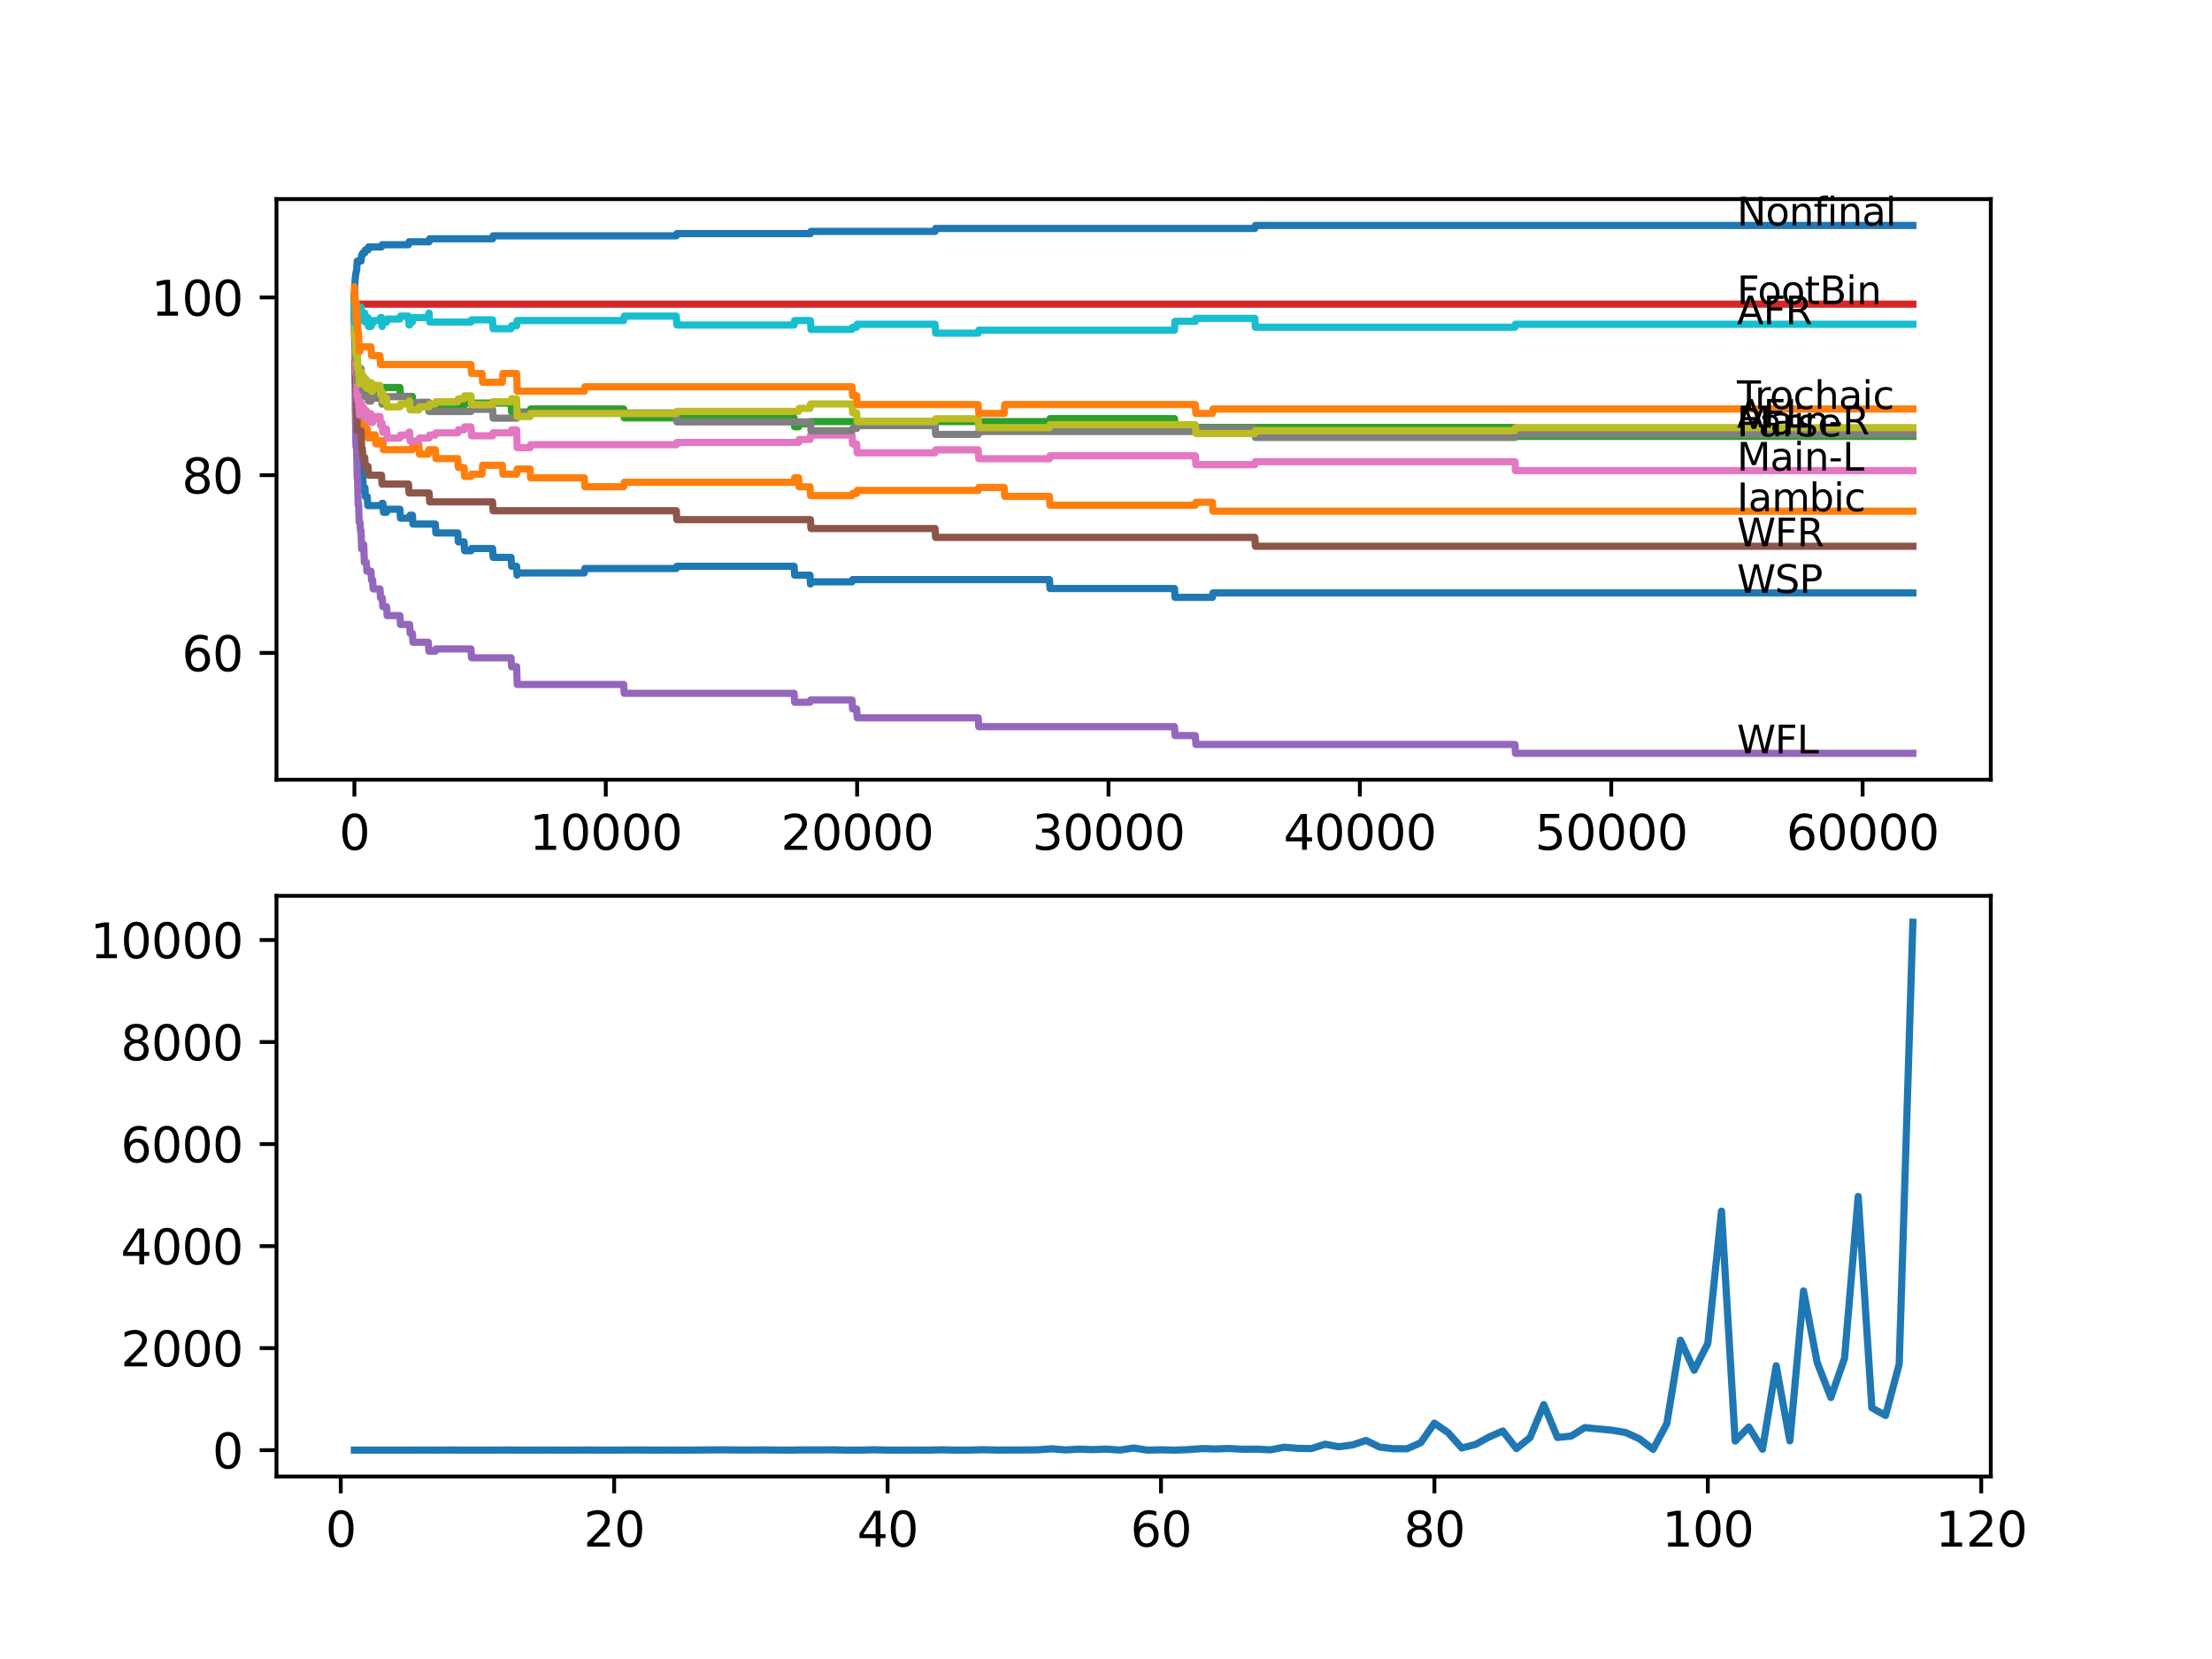 <?xml version="1.0" encoding="utf-8" standalone="no"?>
<!DOCTYPE svg PUBLIC "-//W3C//DTD SVG 1.1//EN"
  "http://www.w3.org/Graphics/SVG/1.1/DTD/svg11.dtd">
<svg xmlns:xlink="http://www.w3.org/1999/xlink" width="460.8pt" height="345.6pt" viewBox="0 0 460.8 345.6" xmlns="http://www.w3.org/2000/svg" version="1.1">
 <defs>
  <style type="text/css">*{stroke-linejoin: round; stroke-linecap: butt}</style>
 </defs>
 <g id="figure_1">
  <g id="patch_1">
   <path d="M 0 345.6 
L 460.8 345.6 
L 460.8 0 
L 0 0 
z
" style="fill: #ffffff"/>
  </g>
  <g id="axes_1">
   <g id="patch_2">
    <path d="M 57.6 162.432 
L 414.72 162.432 
L 414.72 41.472 
L 57.6 41.472 
z
" style="fill: #ffffff"/>
   </g>
   <g id="matplotlib.axis_1">
    <g id="xtick_1">
     <g id="line2d_1">
      <defs>
       <path id="ma9c20aa0c5" d="M 0 0 
L 0 3.5 
" style="stroke: #000000; stroke-width: 0.8"/>
      </defs>
      <g>
       <use xlink:href="#ma9c20aa0c5" x="73.827" y="162.432" style="stroke: #000000; stroke-width: 0.8"/>
      </g>
     </g>
     <g id="text_1">
      <!-- 0 -->
      <g transform="translate(70.646 177.03)scale(0.1 -0.1)">
       <defs>
        <path id="DejaVuSans-30" d="M 2034 4250 
Q 1547 4250 1301 3770 
Q 1056 3291 1056 2328 
Q 1056 1369 1301 889 
Q 1547 409 2034 409 
Q 2525 409 2770 889 
Q 3016 1369 3016 2328 
Q 3016 3291 2770 3770 
Q 2525 4250 2034 4250 
z
M 2034 4750 
Q 2819 4750 3233 4129 
Q 3647 3509 3647 2328 
Q 3647 1150 3233 529 
Q 2819 -91 2034 -91 
Q 1250 -91 836 529 
Q 422 1150 422 2328 
Q 422 3509 836 4129 
Q 1250 4750 2034 4750 
z
" transform="scale(0.016)"/>
       </defs>
       <use xlink:href="#DejaVuSans-30"/>
      </g>
     </g>
    </g>
    <g id="xtick_2">
     <g id="line2d_2">
      <g>
       <use xlink:href="#ma9c20aa0c5" x="126.192" y="162.432" style="stroke: #000000; stroke-width: 0.8"/>
      </g>
     </g>
     <g id="text_2">
      <!-- 10000 -->
      <g transform="translate(110.286 177.03)scale(0.1 -0.1)">
       <defs>
        <path id="DejaVuSans-31" d="M 794 531 
L 1825 531 
L 1825 4091 
L 703 3866 
L 703 4441 
L 1819 4666 
L 2450 4666 
L 2450 531 
L 3481 531 
L 3481 0 
L 794 0 
L 794 531 
z
" transform="scale(0.016)"/>
       </defs>
       <use xlink:href="#DejaVuSans-31"/>
       <use xlink:href="#DejaVuSans-30" x="63.623"/>
       <use xlink:href="#DejaVuSans-30" x="127.246"/>
       <use xlink:href="#DejaVuSans-30" x="190.869"/>
       <use xlink:href="#DejaVuSans-30" x="254.492"/>
      </g>
     </g>
    </g>
    <g id="xtick_3">
     <g id="line2d_3">
      <g>
       <use xlink:href="#ma9c20aa0c5" x="178.556" y="162.432" style="stroke: #000000; stroke-width: 0.8"/>
      </g>
     </g>
     <g id="text_3">
      <!-- 20000 -->
      <g transform="translate(162.65 177.03)scale(0.1 -0.1)">
       <defs>
        <path id="DejaVuSans-32" d="M 1228 531 
L 3431 531 
L 3431 0 
L 469 0 
L 469 531 
Q 828 903 1448 1529 
Q 2069 2156 2228 2338 
Q 2531 2678 2651 2914 
Q 2772 3150 2772 3378 
Q 2772 3750 2511 3984 
Q 2250 4219 1831 4219 
Q 1534 4219 1204 4116 
Q 875 4013 500 3803 
L 500 4441 
Q 881 4594 1212 4672 
Q 1544 4750 1819 4750 
Q 2544 4750 2975 4387 
Q 3406 4025 3406 3419 
Q 3406 3131 3298 2873 
Q 3191 2616 2906 2266 
Q 2828 2175 2409 1742 
Q 1991 1309 1228 531 
z
" transform="scale(0.016)"/>
       </defs>
       <use xlink:href="#DejaVuSans-32"/>
       <use xlink:href="#DejaVuSans-30" x="63.623"/>
       <use xlink:href="#DejaVuSans-30" x="127.246"/>
       <use xlink:href="#DejaVuSans-30" x="190.869"/>
       <use xlink:href="#DejaVuSans-30" x="254.492"/>
      </g>
     </g>
    </g>
    <g id="xtick_4">
     <g id="line2d_4">
      <g>
       <use xlink:href="#ma9c20aa0c5" x="230.921" y="162.432" style="stroke: #000000; stroke-width: 0.8"/>
      </g>
     </g>
     <g id="text_4">
      <!-- 30000 -->
      <g transform="translate(215.015 177.03)scale(0.1 -0.1)">
       <defs>
        <path id="DejaVuSans-33" d="M 2597 2516 
Q 3050 2419 3304 2112 
Q 3559 1806 3559 1356 
Q 3559 666 3084 287 
Q 2609 -91 1734 -91 
Q 1441 -91 1130 -33 
Q 819 25 488 141 
L 488 750 
Q 750 597 1062 519 
Q 1375 441 1716 441 
Q 2309 441 2620 675 
Q 2931 909 2931 1356 
Q 2931 1769 2642 2001 
Q 2353 2234 1838 2234 
L 1294 2234 
L 1294 2753 
L 1863 2753 
Q 2328 2753 2575 2939 
Q 2822 3125 2822 3475 
Q 2822 3834 2567 4026 
Q 2313 4219 1838 4219 
Q 1578 4219 1281 4162 
Q 984 4106 628 3988 
L 628 4550 
Q 988 4650 1302 4700 
Q 1616 4750 1894 4750 
Q 2613 4750 3031 4423 
Q 3450 4097 3450 3541 
Q 3450 3153 3228 2886 
Q 3006 2619 2597 2516 
z
" transform="scale(0.016)"/>
       </defs>
       <use xlink:href="#DejaVuSans-33"/>
       <use xlink:href="#DejaVuSans-30" x="63.623"/>
       <use xlink:href="#DejaVuSans-30" x="127.246"/>
       <use xlink:href="#DejaVuSans-30" x="190.869"/>
       <use xlink:href="#DejaVuSans-30" x="254.492"/>
      </g>
     </g>
    </g>
    <g id="xtick_5">
     <g id="line2d_5">
      <g>
       <use xlink:href="#ma9c20aa0c5" x="283.285" y="162.432" style="stroke: #000000; stroke-width: 0.8"/>
      </g>
     </g>
     <g id="text_5">
      <!-- 40000 -->
      <g transform="translate(267.379 177.03)scale(0.1 -0.1)">
       <defs>
        <path id="DejaVuSans-34" d="M 2419 4116 
L 825 1625 
L 2419 1625 
L 2419 4116 
z
M 2253 4666 
L 3047 4666 
L 3047 1625 
L 3713 1625 
L 3713 1100 
L 3047 1100 
L 3047 0 
L 2419 0 
L 2419 1100 
L 313 1100 
L 313 1709 
L 2253 4666 
z
" transform="scale(0.016)"/>
       </defs>
       <use xlink:href="#DejaVuSans-34"/>
       <use xlink:href="#DejaVuSans-30" x="63.623"/>
       <use xlink:href="#DejaVuSans-30" x="127.246"/>
       <use xlink:href="#DejaVuSans-30" x="190.869"/>
       <use xlink:href="#DejaVuSans-30" x="254.492"/>
      </g>
     </g>
    </g>
    <g id="xtick_6">
     <g id="line2d_6">
      <g>
       <use xlink:href="#ma9c20aa0c5" x="335.65" y="162.432" style="stroke: #000000; stroke-width: 0.8"/>
      </g>
     </g>
     <g id="text_6">
      <!-- 50000 -->
      <g transform="translate(319.744 177.03)scale(0.1 -0.1)">
       <defs>
        <path id="DejaVuSans-35" d="M 691 4666 
L 3169 4666 
L 3169 4134 
L 1269 4134 
L 1269 2991 
Q 1406 3038 1543 3061 
Q 1681 3084 1819 3084 
Q 2600 3084 3056 2656 
Q 3513 2228 3513 1497 
Q 3513 744 3044 326 
Q 2575 -91 1722 -91 
Q 1428 -91 1123 -41 
Q 819 9 494 109 
L 494 744 
Q 775 591 1075 516 
Q 1375 441 1709 441 
Q 2250 441 2565 725 
Q 2881 1009 2881 1497 
Q 2881 1984 2565 2268 
Q 2250 2553 1709 2553 
Q 1456 2553 1204 2497 
Q 953 2441 691 2322 
L 691 4666 
z
" transform="scale(0.016)"/>
       </defs>
       <use xlink:href="#DejaVuSans-35"/>
       <use xlink:href="#DejaVuSans-30" x="63.623"/>
       <use xlink:href="#DejaVuSans-30" x="127.246"/>
       <use xlink:href="#DejaVuSans-30" x="190.869"/>
       <use xlink:href="#DejaVuSans-30" x="254.492"/>
      </g>
     </g>
    </g>
    <g id="xtick_7">
     <g id="line2d_7">
      <g>
       <use xlink:href="#ma9c20aa0c5" x="388.014" y="162.432" style="stroke: #000000; stroke-width: 0.8"/>
      </g>
     </g>
     <g id="text_7">
      <!-- 60000 -->
      <g transform="translate(372.108 177.03)scale(0.1 -0.1)">
       <defs>
        <path id="DejaVuSans-36" d="M 2113 2584 
Q 1688 2584 1439 2293 
Q 1191 2003 1191 1497 
Q 1191 994 1439 701 
Q 1688 409 2113 409 
Q 2538 409 2786 701 
Q 3034 994 3034 1497 
Q 3034 2003 2786 2293 
Q 2538 2584 2113 2584 
z
M 3366 4563 
L 3366 3988 
Q 3128 4100 2886 4159 
Q 2644 4219 2406 4219 
Q 1781 4219 1451 3797 
Q 1122 3375 1075 2522 
Q 1259 2794 1537 2939 
Q 1816 3084 2150 3084 
Q 2853 3084 3261 2657 
Q 3669 2231 3669 1497 
Q 3669 778 3244 343 
Q 2819 -91 2113 -91 
Q 1303 -91 875 529 
Q 447 1150 447 2328 
Q 447 3434 972 4092 
Q 1497 4750 2381 4750 
Q 2619 4750 2861 4703 
Q 3103 4656 3366 4563 
z
" transform="scale(0.016)"/>
       </defs>
       <use xlink:href="#DejaVuSans-36"/>
       <use xlink:href="#DejaVuSans-30" x="63.623"/>
       <use xlink:href="#DejaVuSans-30" x="127.246"/>
       <use xlink:href="#DejaVuSans-30" x="190.869"/>
       <use xlink:href="#DejaVuSans-30" x="254.492"/>
      </g>
     </g>
    </g>
   </g>
   <g id="matplotlib.axis_2">
    <g id="ytick_1">
     <g id="line2d_8">
      <defs>
       <path id="m439c06b137" d="M 0 0 
L -3.5 0 
" style="stroke: #000000; stroke-width: 0.8"/>
      </defs>
      <g>
       <use xlink:href="#m439c06b137" x="57.6" y="136.015" style="stroke: #000000; stroke-width: 0.8"/>
      </g>
     </g>
     <g id="text_8">
      <!-- 60 -->
      <g transform="translate(37.875 139.814)scale(0.1 -0.1)">
       <use xlink:href="#DejaVuSans-36"/>
       <use xlink:href="#DejaVuSans-30" x="63.623"/>
      </g>
     </g>
    </g>
    <g id="ytick_2">
     <g id="line2d_9">
      <g>
       <use xlink:href="#m439c06b137" x="57.6" y="98.99" style="stroke: #000000; stroke-width: 0.8"/>
      </g>
     </g>
     <g id="text_9">
      <!-- 80 -->
      <g transform="translate(37.875 102.789)scale(0.1 -0.1)">
       <defs>
        <path id="DejaVuSans-38" d="M 2034 2216 
Q 1584 2216 1326 1975 
Q 1069 1734 1069 1313 
Q 1069 891 1326 650 
Q 1584 409 2034 409 
Q 2484 409 2743 651 
Q 3003 894 3003 1313 
Q 3003 1734 2745 1975 
Q 2488 2216 2034 2216 
z
M 1403 2484 
Q 997 2584 770 2862 
Q 544 3141 544 3541 
Q 544 4100 942 4425 
Q 1341 4750 2034 4750 
Q 2731 4750 3128 4425 
Q 3525 4100 3525 3541 
Q 3525 3141 3298 2862 
Q 3072 2584 2669 2484 
Q 3125 2378 3379 2068 
Q 3634 1759 3634 1313 
Q 3634 634 3220 271 
Q 2806 -91 2034 -91 
Q 1263 -91 848 271 
Q 434 634 434 1313 
Q 434 1759 690 2068 
Q 947 2378 1403 2484 
z
M 1172 3481 
Q 1172 3119 1398 2916 
Q 1625 2713 2034 2713 
Q 2441 2713 2670 2916 
Q 2900 3119 2900 3481 
Q 2900 3844 2670 4047 
Q 2441 4250 2034 4250 
Q 1625 4250 1398 4047 
Q 1172 3844 1172 3481 
z
" transform="scale(0.016)"/>
       </defs>
       <use xlink:href="#DejaVuSans-38"/>
       <use xlink:href="#DejaVuSans-30" x="63.623"/>
      </g>
     </g>
    </g>
    <g id="ytick_3">
     <g id="line2d_10">
      <g>
       <use xlink:href="#m439c06b137" x="57.6" y="61.965" style="stroke: #000000; stroke-width: 0.8"/>
      </g>
     </g>
     <g id="text_10">
      <!-- 100 -->
      <g transform="translate(31.512 65.764)scale(0.1 -0.1)">
       <use xlink:href="#DejaVuSans-31"/>
       <use xlink:href="#DejaVuSans-30" x="63.623"/>
       <use xlink:href="#DejaVuSans-30" x="127.246"/>
      </g>
     </g>
    </g>
   </g>
   <g id="line2d_11">
    <path d="M 73.833 63.816 
L 73.974 76.312 
L 74.006 76.312 
L 74.131 81.866 
L 74.136 81.866 
L 74.267 90.197 
L 74.283 90.197 
L 74.351 93.436 
L 74.398 92.973 
L 74.409 92.973 
L 74.524 92.511 
L 74.681 92.511 
L 74.707 94.362 
L 74.791 93.899 
L 74.812 93.899 
L 74.927 95.75 
L 74.98 95.75 
L 75.095 94.825 
L 75.215 94.825 
L 75.336 98.527 
L 75.477 98.527 
L 75.592 100.378 
L 75.603 100.378 
L 75.718 102.23 
L 75.775 102.23 
L 75.891 101.613 
L 76.011 101.613 
L 76.126 103.464 
L 76.503 103.464 
L 76.619 105.315 
L 79.472 105.315 
L 79.588 104.852 
L 79.766 104.852 
L 79.881 106.704 
L 80.53 106.704 
L 80.645 106.086 
L 83.305 106.086 
L 83.421 107.938 
L 85.327 107.938 
L 85.442 107.321 
L 85.908 107.321 
L 86.023 109.172 
L 90.689 109.172 
L 90.804 111.023 
L 95.365 111.023 
L 95.48 112.874 
L 96.669 112.874 
L 96.784 114.726 
L 98.114 114.726 
L 98.229 114.263 
L 102.607 114.263 
L 102.722 116.114 
L 106.461 116.114 
L 106.576 117.965 
L 107.624 117.965 
L 107.707 119.816 
L 107.733 119.354 
L 121.72 119.354 
L 121.835 118.428 
L 140.885 118.428 
L 141.001 117.965 
L 165.423 117.965 
L 165.539 119.816 
L 168.738 119.816 
L 168.832 121.668 
L 168.848 121.205 
L 177.493 121.205 
L 177.609 120.742 
L 218.621 120.742 
L 218.736 122.593 
L 244.661 122.593 
L 244.777 124.445 
L 252.568 124.445 
L 252.684 123.519 
L 398.487 123.519 
L 398.487 123.519 
" clip-path="url(#p235df6f8a9)" style="fill: none; stroke: #1f77b4; stroke-width: 1.5; stroke-linecap: square"/>
   </g>
   <g id="line2d_12">
    <path d="M 73.833 63.816 
L 73.838 63.816 
L 73.927 69.463 
L 73.958 68.229 
L 73.964 68.229 
L 74.026 73.782 
L 74.084 72.857 
L 74.168 72.857 
L 74.184 70.543 
L 74.22 74.245 
L 74.241 74.245 
L 74.367 79.953 
L 74.393 79.953 
L 74.456 79.027 
L 74.472 82.73 
L 74.487 82.73 
L 74.503 82.73 
L 74.623 81.187 
L 74.681 81.187 
L 74.707 83.039 
L 74.791 82.576 
L 74.812 82.576 
L 74.87 81.959 
L 74.875 83.81 
L 74.911 83.81 
L 74.98 83.81 
L 74.99 85.661 
L 75.089 84.735 
L 75.252 84.735 
L 75.367 86.587 
L 75.603 86.587 
L 75.718 88.438 
L 75.87 88.438 
L 75.985 87.512 
L 76.011 87.512 
L 76.126 89.364 
L 76.503 89.364 
L 76.619 91.215 
L 77.278 91.215 
L 77.394 90.598 
L 78.163 90.598 
L 78.278 92.449 
L 79.158 92.449 
L 79.273 91.832 
L 79.766 91.832 
L 79.881 93.683 
L 85.908 93.683 
L 86.023 92.758 
L 87.259 92.758 
L 87.374 94.609 
L 89.228 94.609 
L 89.343 93.683 
L 90.689 93.683 
L 90.804 95.534 
L 95.365 95.534 
L 95.48 97.386 
L 96.669 97.386 
L 96.784 99.237 
L 98.114 99.237 
L 98.229 98.774 
L 100.429 98.774 
L 100.544 96.923 
L 104.654 96.923 
L 104.77 98.774 
L 107.624 98.774 
L 107.739 97.694 
L 110.43 97.694 
L 110.545 99.545 
L 121.72 99.545 
L 121.835 101.397 
L 129.926 101.397 
L 130.041 100.471 
L 165.423 100.471 
L 165.539 99.545 
L 166.361 99.545 
L 166.476 101.397 
L 168.738 101.397 
L 168.853 103.248 
L 177.493 103.248 
L 177.609 102.785 
L 178.452 102.785 
L 178.567 102.168 
L 203.78 102.168 
L 203.896 101.551 
L 209.19 101.551 
L 209.305 103.402 
L 218.621 103.402 
L 218.736 105.253 
L 249.008 105.253 
L 249.123 104.636 
L 252.568 104.636 
L 252.684 106.488 
L 398.487 106.488 
L 398.487 106.488 
" clip-path="url(#p235df6f8a9)" style="fill: none; stroke: #ff7f0e; stroke-width: 1.5; stroke-linecap: square"/>
   </g>
   <g id="line2d_13">
    <path d="M 73.833 61.965 
L 73.838 61.965 
L 73.964 70.234 
L 73.969 69.771 
L 73.974 69.771 
L 74.006 69.308 
L 74.032 72.394 
L 74.037 72.394 
L 74.152 74.245 
L 74.168 74.245 
L 74.215 76.096 
L 74.278 75.479 
L 74.283 74.862 
L 74.288 76.713 
L 74.383 75.634 
L 74.393 75.634 
L 74.456 77.485 
L 74.503 76.251 
L 74.54 76.251 
L 74.655 78.102 
L 74.681 78.102 
L 74.796 77.485 
L 74.87 77.485 
L 74.985 76.868 
L 74.99 76.868 
L 75.105 78.719 
L 75.215 78.719 
L 75.252 80.57 
L 75.325 79.953 
L 75.603 79.953 
L 75.718 79.49 
L 75.87 79.49 
L 75.985 81.342 
L 76.011 81.342 
L 76.126 80.724 
L 76.503 80.724 
L 76.619 80.107 
L 77.629 80.107 
L 77.744 81.959 
L 78.163 81.959 
L 78.278 81.342 
L 79.766 81.342 
L 79.881 80.724 
L 83.305 80.724 
L 83.421 82.576 
L 85.908 82.576 
L 86.023 84.427 
L 87.259 84.427 
L 87.374 83.81 
L 89.228 83.81 
L 89.343 85.661 
L 90.689 85.661 
L 90.804 85.198 
L 95.365 85.198 
L 95.48 84.581 
L 96.669 84.581 
L 96.784 83.964 
L 106.461 83.964 
L 106.576 85.815 
L 110.43 85.815 
L 110.545 85.198 
L 129.926 85.198 
L 130.041 87.05 
L 165.423 87.05 
L 165.539 88.901 
L 166.361 88.901 
L 166.476 88.284 
L 168.738 88.284 
L 168.853 87.821 
L 218.621 87.821 
L 218.736 87.204 
L 244.661 87.204 
L 244.777 89.055 
L 315.589 89.055 
L 315.704 90.906 
L 398.487 90.906 
L 398.487 90.906 
" clip-path="url(#p235df6f8a9)" style="fill: none; stroke: #2ca02c; stroke-width: 1.5; stroke-linecap: square"/>
   </g>
   <g id="line2d_14">
    <path d="M 73.833 61.965 
L 73.948 63.816 
L 73.974 63.816 
L 74.089 63.354 
L 398.487 63.354 
L 398.487 63.354 
" clip-path="url(#p235df6f8a9)" style="fill: none; stroke: #d62728; stroke-width: 1.5; stroke-linecap: square"/>
   </g>
   <g id="line2d_15">
    <path d="M 73.833 61.965 
L 73.838 61.965 
L 74.016 85.661 
L 74.026 85.661 
L 74.157 93.066 
L 74.283 93.066 
L 74.409 99.545 
L 74.482 99.545 
L 74.608 105.099 
L 74.707 105.099 
L 74.828 108.802 
L 74.99 108.802 
L 75.105 110.653 
L 75.215 110.653 
L 75.336 114.355 
L 75.477 114.355 
L 75.592 113.892 
L 75.603 113.892 
L 75.718 113.43 
L 75.775 113.43 
L 75.896 117.132 
L 76.315 117.132 
L 76.43 118.983 
L 77.278 118.983 
L 77.394 120.835 
L 77.629 120.835 
L 77.744 122.686 
L 79.158 122.686 
L 79.273 124.537 
L 79.624 124.537 
L 79.739 126.388 
L 80.53 126.388 
L 80.645 128.24 
L 83.305 128.24 
L 83.421 130.091 
L 85.327 130.091 
L 85.442 131.942 
L 85.908 131.942 
L 86.023 133.793 
L 89.228 133.793 
L 89.343 135.645 
L 90.689 135.645 
L 90.804 135.182 
L 98.114 135.182 
L 98.229 137.033 
L 106.461 137.033 
L 106.576 138.884 
L 107.624 138.884 
L 107.744 142.587 
L 129.926 142.587 
L 130.041 144.438 
L 165.423 144.438 
L 165.539 146.289 
L 168.738 146.289 
L 168.853 145.826 
L 177.493 145.826 
L 177.609 147.678 
L 178.452 147.678 
L 178.567 149.529 
L 203.78 149.529 
L 203.896 151.38 
L 244.661 151.38 
L 244.777 153.231 
L 249.008 153.231 
L 249.123 155.083 
L 315.589 155.083 
L 315.704 156.934 
L 398.487 156.934 
L 398.487 156.934 
" clip-path="url(#p235df6f8a9)" style="fill: none; stroke: #9467bd; stroke-width: 1.5; stroke-linecap: square"/>
   </g>
   <g id="line2d_16">
    <path d="M 73.833 61.965 
L 73.985 76.775 
L 73.99 76.775 
L 74.11 80.478 
L 74.136 80.478 
L 74.252 82.329 
L 74.288 82.329 
L 74.419 89.734 
L 75.21 89.734 
L 75.33 93.436 
L 75.477 93.436 
L 75.592 95.288 
L 75.974 95.288 
L 76.09 97.139 
L 76.666 97.139 
L 76.781 98.99 
L 79.472 98.99 
L 79.588 100.841 
L 85.102 100.841 
L 85.217 102.692 
L 89.39 102.692 
L 89.505 104.544 
L 102.607 104.544 
L 102.722 106.395 
L 140.885 106.395 
L 141.001 108.246 
L 168.832 108.246 
L 168.948 110.097 
L 194.789 110.097 
L 194.905 111.949 
L 261.402 111.949 
L 261.517 113.8 
L 398.487 113.8 
L 398.487 113.8 
" clip-path="url(#p235df6f8a9)" style="fill: none; stroke: #8c564b; stroke-width: 1.5; stroke-linecap: square"/>
   </g>
   <g id="line2d_17">
    <path d="M 73.833 61.965 
L 73.843 60.978 
L 73.901 66.717 
L 73.922 66.717 
L 73.927 66.1 
L 73.953 73.505 
L 73.969 73.042 
L 73.974 74.893 
L 74.016 72.888 
L 74.079 74.122 
L 74.1 74.122 
L 74.136 77.824 
L 74.215 77.207 
L 74.283 75.973 
L 74.288 77.824 
L 74.32 77.361 
L 74.33 77.361 
L 74.356 82.452 
L 74.451 80.91 
L 74.456 80.91 
L 74.482 79.675 
L 74.508 83.378 
L 74.545 83.378 
L 74.681 83.378 
L 74.707 82.761 
L 74.712 84.612 
L 74.781 84.612 
L 74.812 84.612 
L 74.87 86.463 
L 74.922 85.846 
L 75.21 85.846 
L 75.315 83.995 
L 75.32 85.846 
L 75.477 85.846 
L 75.592 85.383 
L 75.603 85.383 
L 75.718 84.921 
L 75.775 84.921 
L 75.891 86.772 
L 75.974 86.772 
L 76.095 85.538 
L 76.315 85.538 
L 76.43 87.389 
L 76.503 87.389 
L 76.619 86.772 
L 76.666 86.772 
L 76.781 86.155 
L 77.278 86.155 
L 77.394 88.006 
L 77.629 88.006 
L 77.744 87.389 
L 78.163 87.389 
L 78.278 86.772 
L 79.158 86.772 
L 79.273 88.623 
L 79.472 88.623 
L 79.588 88.16 
L 79.624 88.16 
L 79.739 90.012 
L 79.766 90.012 
L 79.881 89.394 
L 80.53 89.394 
L 80.645 91.246 
L 83.305 91.246 
L 83.421 90.629 
L 85.102 90.629 
L 85.217 90.012 
L 85.327 90.012 
L 85.442 91.863 
L 87.259 91.863 
L 87.374 91.246 
L 89.39 91.246 
L 89.505 90.629 
L 90.689 90.629 
L 90.804 90.166 
L 95.365 90.166 
L 95.48 89.549 
L 96.669 89.549 
L 96.784 88.932 
L 98.114 88.932 
L 98.229 90.783 
L 102.607 90.783 
L 102.722 90.166 
L 106.461 90.166 
L 106.576 89.549 
L 107.624 89.549 
L 107.744 93.251 
L 110.43 93.251 
L 110.545 92.634 
L 140.885 92.634 
L 141.001 92.171 
L 166.361 92.171 
L 166.476 91.554 
L 168.738 91.554 
L 168.859 90.629 
L 177.493 90.629 
L 177.609 92.48 
L 178.452 92.48 
L 178.567 94.331 
L 194.789 94.331 
L 194.905 93.714 
L 203.78 93.714 
L 203.896 95.565 
L 218.621 95.565 
L 218.736 94.948 
L 249.008 94.948 
L 249.123 96.799 
L 261.402 96.799 
L 261.517 96.182 
L 315.589 96.182 
L 315.704 98.034 
L 398.487 98.034 
L 398.487 98.034 
" clip-path="url(#p235df6f8a9)" style="fill: none; stroke: #e377c2; stroke-width: 1.5; stroke-linecap: square"/>
   </g>
   <g id="line2d_18">
    <path d="M 73.833 61.965 
L 73.927 71.993 
L 73.958 68.907 
L 73.964 68.907 
L 74.089 74.77 
L 74.1 74.77 
L 74.136 72.918 
L 74.21 74.307 
L 74.283 74.307 
L 74.288 73.69 
L 74.341 76.775 
L 74.377 75.695 
L 74.398 75.695 
L 74.482 79.398 
L 74.513 77.855 
L 74.707 77.855 
L 74.828 76.775 
L 75.21 76.775 
L 75.315 80.478 
L 75.325 79.552 
L 75.477 79.552 
L 75.592 81.403 
L 75.775 81.403 
L 75.891 80.786 
L 75.974 80.786 
L 76.09 82.637 
L 76.315 82.637 
L 76.43 81.712 
L 76.666 81.712 
L 76.781 83.563 
L 77.278 83.563 
L 77.394 82.946 
L 79.158 82.946 
L 79.273 82.329 
L 79.472 82.329 
L 79.588 84.18 
L 79.624 84.18 
L 79.739 83.254 
L 80.53 83.254 
L 80.645 82.637 
L 85.102 82.637 
L 85.217 84.489 
L 85.327 84.489 
L 85.442 83.872 
L 89.39 83.872 
L 89.505 85.723 
L 98.114 85.723 
L 98.229 85.26 
L 102.607 85.26 
L 102.722 87.111 
L 107.624 87.111 
L 107.739 86.031 
L 140.885 86.031 
L 141.001 87.883 
L 168.832 87.883 
L 168.948 89.734 
L 177.493 89.734 
L 177.609 89.271 
L 178.452 89.271 
L 178.567 88.654 
L 194.789 88.654 
L 194.905 90.505 
L 203.78 90.505 
L 203.896 89.888 
L 249.008 89.888 
L 249.123 89.271 
L 261.402 89.271 
L 261.517 91.122 
L 315.589 91.122 
L 315.704 90.505 
L 398.487 90.505 
L 398.487 90.505 
" clip-path="url(#p235df6f8a9)" style="fill: none; stroke: #7f7f7f; stroke-width: 1.5; stroke-linecap: square"/>
   </g>
   <g id="line2d_19">
    <path d="M 73.833 61.965 
L 73.843 60.978 
L 73.854 64.68 
L 73.927 63.786 
L 73.974 70.728 
L 74.053 70.573 
L 74.063 70.573 
L 74.1 69.956 
L 74.126 73.659 
L 74.152 73.042 
L 74.168 73.042 
L 74.299 70.882 
L 74.33 70.882 
L 74.356 75.973 
L 74.451 74.43 
L 74.456 74.43 
L 74.482 73.196 
L 74.508 76.899 
L 74.545 76.899 
L 74.681 76.899 
L 74.707 76.281 
L 74.712 78.133 
L 74.781 78.133 
L 74.812 78.133 
L 74.87 79.984 
L 74.922 79.367 
L 75.21 79.367 
L 75.315 77.516 
L 75.32 79.367 
L 75.477 79.367 
L 75.592 78.904 
L 75.603 78.904 
L 75.718 78.441 
L 75.775 78.441 
L 75.891 80.292 
L 75.974 80.292 
L 76.095 79.058 
L 76.315 79.058 
L 76.43 80.91 
L 76.503 80.91 
L 76.619 80.292 
L 76.666 80.292 
L 76.781 79.675 
L 77.278 79.675 
L 77.394 81.527 
L 77.629 81.527 
L 77.744 80.91 
L 78.163 80.91 
L 78.278 80.292 
L 79.158 80.292 
L 79.273 82.144 
L 79.472 82.144 
L 79.588 81.681 
L 79.624 81.681 
L 79.739 83.532 
L 79.766 83.532 
L 79.881 82.915 
L 80.53 82.915 
L 80.645 84.766 
L 83.305 84.766 
L 83.421 84.149 
L 85.102 84.149 
L 85.217 83.532 
L 85.327 83.532 
L 85.442 85.383 
L 87.259 85.383 
L 87.374 84.766 
L 89.39 84.766 
L 89.505 84.149 
L 90.689 84.149 
L 90.804 83.686 
L 95.365 83.686 
L 95.48 83.069 
L 96.669 83.069 
L 96.784 82.452 
L 98.114 82.452 
L 98.229 84.304 
L 102.607 84.304 
L 102.722 83.686 
L 106.461 83.686 
L 106.576 83.069 
L 107.624 83.069 
L 107.744 86.772 
L 110.43 86.772 
L 110.545 86.155 
L 140.885 86.155 
L 141.001 85.692 
L 166.361 85.692 
L 166.476 85.075 
L 168.738 85.075 
L 168.859 84.149 
L 177.493 84.149 
L 177.609 86 
L 178.452 86 
L 178.567 87.852 
L 194.789 87.852 
L 194.905 87.235 
L 203.78 87.235 
L 203.896 89.086 
L 218.621 89.086 
L 218.736 88.469 
L 249.008 88.469 
L 249.123 90.32 
L 261.402 90.32 
L 261.517 89.703 
L 315.589 89.703 
L 315.704 89.086 
L 398.487 89.086 
L 398.487 89.086 
" clip-path="url(#p235df6f8a9)" style="fill: none; stroke: #bcbd22; stroke-width: 1.5; stroke-linecap: square"/>
   </g>
   <g id="line2d_20">
    <path d="M 73.833 61.965 
L 73.89 67.087 
L 73.854 61.904 
L 73.948 64.156 
L 73.995 66.316 
L 74.063 62.922 
L 74.168 64.773 
L 74.173 64.31 
L 74.283 64.31 
L 74.288 63.693 
L 74.341 66.778 
L 74.377 65.699 
L 74.393 65.699 
L 74.398 64.773 
L 74.414 68.475 
L 74.493 67.55 
L 74.503 67.55 
L 74.623 66.007 
L 74.707 66.007 
L 74.828 64.927 
L 74.99 64.927 
L 75.105 64.002 
L 75.21 64.002 
L 75.315 65.853 
L 75.32 64.927 
L 75.477 64.927 
L 75.592 66.778 
L 75.775 66.778 
L 75.896 65.236 
L 75.974 65.236 
L 76.09 67.087 
L 76.315 67.087 
L 76.43 66.161 
L 76.666 66.161 
L 76.781 68.013 
L 77.278 68.013 
L 77.394 67.396 
L 77.629 67.396 
L 77.744 66.778 
L 79.158 66.778 
L 79.273 66.161 
L 79.472 66.161 
L 79.588 68.013 
L 79.624 68.013 
L 79.739 67.087 
L 80.53 67.087 
L 80.645 66.47 
L 83.305 66.47 
L 83.421 65.853 
L 85.102 65.853 
L 85.217 67.704 
L 85.327 67.704 
L 85.442 67.087 
L 85.908 67.087 
L 86.023 66.161 
L 89.228 66.161 
L 89.343 65.236 
L 89.39 65.236 
L 89.505 67.087 
L 98.114 67.087 
L 98.229 66.624 
L 102.607 66.624 
L 102.722 68.475 
L 106.461 68.475 
L 106.576 67.858 
L 107.624 67.858 
L 107.739 66.778 
L 129.926 66.778 
L 130.041 65.853 
L 140.885 65.853 
L 141.001 67.704 
L 165.423 67.704 
L 165.539 66.778 
L 168.832 66.778 
L 168.948 68.63 
L 177.493 68.63 
L 177.609 68.167 
L 178.452 68.167 
L 178.567 67.55 
L 194.789 67.55 
L 194.905 69.401 
L 203.78 69.401 
L 203.896 68.784 
L 244.661 68.784 
L 244.777 66.933 
L 249.008 66.933 
L 249.123 66.316 
L 261.402 66.316 
L 261.517 68.167 
L 315.589 68.167 
L 315.704 67.55 
L 398.487 67.55 
L 398.487 67.55 
" clip-path="url(#p235df6f8a9)" style="fill: none; stroke: #17becf; stroke-width: 1.5; stroke-linecap: square"/>
   </g>
   <g id="line2d_21">
    <path d="M 73.833 61.965 
L 73.974 58.232 
L 73.99 58.232 
L 74.11 56.998 
L 74.136 56.998 
L 74.252 56.381 
L 74.288 56.381 
L 74.419 54.375 
L 75.21 54.375 
L 75.33 53.141 
L 75.477 53.141 
L 75.592 52.678 
L 75.974 52.678 
L 76.09 52.061 
L 76.666 52.061 
L 76.781 51.444 
L 79.472 51.444 
L 79.588 50.981 
L 85.102 50.981 
L 85.217 50.364 
L 89.39 50.364 
L 89.505 49.747 
L 102.607 49.747 
L 102.722 49.13 
L 140.885 49.13 
L 141.001 48.667 
L 168.832 48.667 
L 168.948 48.204 
L 194.789 48.204 
L 194.905 47.587 
L 261.402 47.587 
L 261.517 46.97 
L 398.487 46.97 
L 398.487 46.97 
" clip-path="url(#p235df6f8a9)" style="fill: none; stroke: #1f77b4; stroke-width: 1.5; stroke-linecap: square"/>
   </g>
   <g id="line2d_22">
    <path d="M 73.833 60.114 
L 73.838 60.114 
L 73.843 59.744 
L 73.896 62.983 
L 73.906 62.983 
L 73.917 62.983 
L 73.927 61.132 
L 74.026 62.983 
L 74.168 62.983 
L 74.184 66.686 
L 74.278 63.909 
L 74.33 63.909 
L 74.451 67.612 
L 74.503 67.612 
L 74.618 69.463 
L 74.707 69.463 
L 74.828 73.165 
L 74.98 73.165 
L 75.095 72.24 
L 77.278 72.24 
L 77.394 74.091 
L 79.158 74.091 
L 79.273 75.942 
L 98.114 75.942 
L 98.229 77.793 
L 100.429 77.793 
L 100.544 79.645 
L 104.654 79.645 
L 104.77 77.793 
L 107.624 77.793 
L 107.744 81.496 
L 121.72 81.496 
L 121.835 80.57 
L 177.493 80.57 
L 177.609 82.421 
L 178.452 82.421 
L 178.567 84.273 
L 203.78 84.273 
L 203.896 86.124 
L 209.19 86.124 
L 209.305 84.273 
L 249.008 84.273 
L 249.123 86.124 
L 252.568 86.124 
L 252.684 85.198 
L 398.487 85.198 
L 398.487 85.198 
" clip-path="url(#p235df6f8a9)" style="fill: none; stroke: #ff7f0e; stroke-width: 1.5; stroke-linecap: square"/>
   </g>
   <g id="patch_3">
    <path d="M 57.6 162.432 
L 57.6 41.472 
" style="fill: none; stroke: #000000; stroke-width: 0.8; stroke-linejoin: miter; stroke-linecap: square"/>
   </g>
   <g id="patch_4">
    <path d="M 414.72 162.432 
L 414.72 41.472 
" style="fill: none; stroke: #000000; stroke-width: 0.8; stroke-linejoin: miter; stroke-linecap: square"/>
   </g>
   <g id="patch_5">
    <path d="M 57.6 162.432 
L 414.72 162.432 
" style="fill: none; stroke: #000000; stroke-width: 0.8; stroke-linejoin: miter; stroke-linecap: square"/>
   </g>
   <g id="patch_6">
    <path d="M 57.6 41.472 
L 414.72 41.472 
" style="fill: none; stroke: #000000; stroke-width: 0.8; stroke-linejoin: miter; stroke-linecap: square"/>
   </g>
   <g id="text_11">
    <!-- WSP -->
    <g transform="translate(361.832 123.519)scale(0.08 -0.08)">
     <defs>
      <path id="DejaVuSans-57" d="M 213 4666 
L 850 4666 
L 1831 722 
L 2809 4666 
L 3519 4666 
L 4500 722 
L 5478 4666 
L 6119 4666 
L 4947 0 
L 4153 0 
L 3169 4050 
L 2175 0 
L 1381 0 
L 213 4666 
z
" transform="scale(0.016)"/>
      <path id="DejaVuSans-53" d="M 3425 4513 
L 3425 3897 
Q 3066 4069 2747 4153 
Q 2428 4238 2131 4238 
Q 1616 4238 1336 4038 
Q 1056 3838 1056 3469 
Q 1056 3159 1242 3001 
Q 1428 2844 1947 2747 
L 2328 2669 
Q 3034 2534 3370 2195 
Q 3706 1856 3706 1288 
Q 3706 609 3251 259 
Q 2797 -91 1919 -91 
Q 1588 -91 1214 -16 
Q 841 59 441 206 
L 441 856 
Q 825 641 1194 531 
Q 1563 422 1919 422 
Q 2459 422 2753 634 
Q 3047 847 3047 1241 
Q 3047 1584 2836 1778 
Q 2625 1972 2144 2069 
L 1759 2144 
Q 1053 2284 737 2584 
Q 422 2884 422 3419 
Q 422 4038 858 4394 
Q 1294 4750 2059 4750 
Q 2388 4750 2728 4690 
Q 3069 4631 3425 4513 
z
" transform="scale(0.016)"/>
      <path id="DejaVuSans-50" d="M 1259 4147 
L 1259 2394 
L 2053 2394 
Q 2494 2394 2734 2622 
Q 2975 2850 2975 3272 
Q 2975 3691 2734 3919 
Q 2494 4147 2053 4147 
L 1259 4147 
z
M 628 4666 
L 2053 4666 
Q 2838 4666 3239 4311 
Q 3641 3956 3641 3272 
Q 3641 2581 3239 2228 
Q 2838 1875 2053 1875 
L 1259 1875 
L 1259 0 
L 628 0 
L 628 4666 
z
" transform="scale(0.016)"/>
     </defs>
     <use xlink:href="#DejaVuSans-57"/>
     <use xlink:href="#DejaVuSans-53" x="98.877"/>
     <use xlink:href="#DejaVuSans-50" x="162.354"/>
    </g>
   </g>
   <g id="text_12">
    <!-- Iambic -->
    <g transform="translate(361.832 106.488)scale(0.08 -0.08)">
     <defs>
      <path id="DejaVuSans-49" d="M 628 4666 
L 1259 4666 
L 1259 0 
L 628 0 
L 628 4666 
z
" transform="scale(0.016)"/>
      <path id="DejaVuSans-61" d="M 2194 1759 
Q 1497 1759 1228 1600 
Q 959 1441 959 1056 
Q 959 750 1161 570 
Q 1363 391 1709 391 
Q 2188 391 2477 730 
Q 2766 1069 2766 1631 
L 2766 1759 
L 2194 1759 
z
M 3341 1997 
L 3341 0 
L 2766 0 
L 2766 531 
Q 2569 213 2275 61 
Q 1981 -91 1556 -91 
Q 1019 -91 701 211 
Q 384 513 384 1019 
Q 384 1609 779 1909 
Q 1175 2209 1959 2209 
L 2766 2209 
L 2766 2266 
Q 2766 2663 2505 2880 
Q 2244 3097 1772 3097 
Q 1472 3097 1187 3025 
Q 903 2953 641 2809 
L 641 3341 
Q 956 3463 1253 3523 
Q 1550 3584 1831 3584 
Q 2591 3584 2966 3190 
Q 3341 2797 3341 1997 
z
" transform="scale(0.016)"/>
      <path id="DejaVuSans-6d" d="M 3328 2828 
Q 3544 3216 3844 3400 
Q 4144 3584 4550 3584 
Q 5097 3584 5394 3201 
Q 5691 2819 5691 2113 
L 5691 0 
L 5113 0 
L 5113 2094 
Q 5113 2597 4934 2840 
Q 4756 3084 4391 3084 
Q 3944 3084 3684 2787 
Q 3425 2491 3425 1978 
L 3425 0 
L 2847 0 
L 2847 2094 
Q 2847 2600 2669 2842 
Q 2491 3084 2119 3084 
Q 1678 3084 1418 2786 
Q 1159 2488 1159 1978 
L 1159 0 
L 581 0 
L 581 3500 
L 1159 3500 
L 1159 2956 
Q 1356 3278 1631 3431 
Q 1906 3584 2284 3584 
Q 2666 3584 2933 3390 
Q 3200 3197 3328 2828 
z
" transform="scale(0.016)"/>
      <path id="DejaVuSans-62" d="M 3116 1747 
Q 3116 2381 2855 2742 
Q 2594 3103 2138 3103 
Q 1681 3103 1420 2742 
Q 1159 2381 1159 1747 
Q 1159 1113 1420 752 
Q 1681 391 2138 391 
Q 2594 391 2855 752 
Q 3116 1113 3116 1747 
z
M 1159 2969 
Q 1341 3281 1617 3432 
Q 1894 3584 2278 3584 
Q 2916 3584 3314 3078 
Q 3713 2572 3713 1747 
Q 3713 922 3314 415 
Q 2916 -91 2278 -91 
Q 1894 -91 1617 61 
Q 1341 213 1159 525 
L 1159 0 
L 581 0 
L 581 4863 
L 1159 4863 
L 1159 2969 
z
" transform="scale(0.016)"/>
      <path id="DejaVuSans-69" d="M 603 3500 
L 1178 3500 
L 1178 0 
L 603 0 
L 603 3500 
z
M 603 4863 
L 1178 4863 
L 1178 4134 
L 603 4134 
L 603 4863 
z
" transform="scale(0.016)"/>
      <path id="DejaVuSans-63" d="M 3122 3366 
L 3122 2828 
Q 2878 2963 2633 3030 
Q 2388 3097 2138 3097 
Q 1578 3097 1268 2742 
Q 959 2388 959 1747 
Q 959 1106 1268 751 
Q 1578 397 2138 397 
Q 2388 397 2633 464 
Q 2878 531 3122 666 
L 3122 134 
Q 2881 22 2623 -34 
Q 2366 -91 2075 -91 
Q 1284 -91 818 406 
Q 353 903 353 1747 
Q 353 2603 823 3093 
Q 1294 3584 2113 3584 
Q 2378 3584 2631 3529 
Q 2884 3475 3122 3366 
z
" transform="scale(0.016)"/>
     </defs>
     <use xlink:href="#DejaVuSans-49"/>
     <use xlink:href="#DejaVuSans-61" x="29.492"/>
     <use xlink:href="#DejaVuSans-6d" x="90.771"/>
     <use xlink:href="#DejaVuSans-62" x="188.184"/>
     <use xlink:href="#DejaVuSans-69" x="251.66"/>
     <use xlink:href="#DejaVuSans-63" x="279.443"/>
    </g>
   </g>
   <g id="text_13">
    <!-- Parse -->
    <g transform="translate(361.832 90.906)scale(0.08 -0.08)">
     <defs>
      <path id="DejaVuSans-72" d="M 2631 2963 
Q 2534 3019 2420 3045 
Q 2306 3072 2169 3072 
Q 1681 3072 1420 2755 
Q 1159 2438 1159 1844 
L 1159 0 
L 581 0 
L 581 3500 
L 1159 3500 
L 1159 2956 
Q 1341 3275 1631 3429 
Q 1922 3584 2338 3584 
Q 2397 3584 2469 3576 
Q 2541 3569 2628 3553 
L 2631 2963 
z
" transform="scale(0.016)"/>
      <path id="DejaVuSans-73" d="M 2834 3397 
L 2834 2853 
Q 2591 2978 2328 3040 
Q 2066 3103 1784 3103 
Q 1356 3103 1142 2972 
Q 928 2841 928 2578 
Q 928 2378 1081 2264 
Q 1234 2150 1697 2047 
L 1894 2003 
Q 2506 1872 2764 1633 
Q 3022 1394 3022 966 
Q 3022 478 2636 193 
Q 2250 -91 1575 -91 
Q 1294 -91 989 -36 
Q 684 19 347 128 
L 347 722 
Q 666 556 975 473 
Q 1284 391 1588 391 
Q 1994 391 2212 530 
Q 2431 669 2431 922 
Q 2431 1156 2273 1281 
Q 2116 1406 1581 1522 
L 1381 1569 
Q 847 1681 609 1914 
Q 372 2147 372 2553 
Q 372 3047 722 3315 
Q 1072 3584 1716 3584 
Q 2034 3584 2315 3537 
Q 2597 3491 2834 3397 
z
" transform="scale(0.016)"/>
      <path id="DejaVuSans-65" d="M 3597 1894 
L 3597 1613 
L 953 1613 
Q 991 1019 1311 708 
Q 1631 397 2203 397 
Q 2534 397 2845 478 
Q 3156 559 3463 722 
L 3463 178 
Q 3153 47 2828 -22 
Q 2503 -91 2169 -91 
Q 1331 -91 842 396 
Q 353 884 353 1716 
Q 353 2575 817 3079 
Q 1281 3584 2069 3584 
Q 2775 3584 3186 3129 
Q 3597 2675 3597 1894 
z
M 3022 2063 
Q 3016 2534 2758 2815 
Q 2500 3097 2075 3097 
Q 1594 3097 1305 2825 
Q 1016 2553 972 2059 
L 3022 2063 
z
" transform="scale(0.016)"/>
     </defs>
     <use xlink:href="#DejaVuSans-50"/>
     <use xlink:href="#DejaVuSans-61" x="55.803"/>
     <use xlink:href="#DejaVuSans-72" x="117.082"/>
     <use xlink:href="#DejaVuSans-73" x="158.195"/>
     <use xlink:href="#DejaVuSans-65" x="210.295"/>
    </g>
   </g>
   <g id="text_14">
    <!-- FootBin -->
    <g transform="translate(361.832 63.354)scale(0.08 -0.08)">
     <defs>
      <path id="DejaVuSans-46" d="M 628 4666 
L 3309 4666 
L 3309 4134 
L 1259 4134 
L 1259 2759 
L 3109 2759 
L 3109 2228 
L 1259 2228 
L 1259 0 
L 628 0 
L 628 4666 
z
" transform="scale(0.016)"/>
      <path id="DejaVuSans-6f" d="M 1959 3097 
Q 1497 3097 1228 2736 
Q 959 2375 959 1747 
Q 959 1119 1226 758 
Q 1494 397 1959 397 
Q 2419 397 2687 759 
Q 2956 1122 2956 1747 
Q 2956 2369 2687 2733 
Q 2419 3097 1959 3097 
z
M 1959 3584 
Q 2709 3584 3137 3096 
Q 3566 2609 3566 1747 
Q 3566 888 3137 398 
Q 2709 -91 1959 -91 
Q 1206 -91 779 398 
Q 353 888 353 1747 
Q 353 2609 779 3096 
Q 1206 3584 1959 3584 
z
" transform="scale(0.016)"/>
      <path id="DejaVuSans-74" d="M 1172 4494 
L 1172 3500 
L 2356 3500 
L 2356 3053 
L 1172 3053 
L 1172 1153 
Q 1172 725 1289 603 
Q 1406 481 1766 481 
L 2356 481 
L 2356 0 
L 1766 0 
Q 1100 0 847 248 
Q 594 497 594 1153 
L 594 3053 
L 172 3053 
L 172 3500 
L 594 3500 
L 594 4494 
L 1172 4494 
z
" transform="scale(0.016)"/>
      <path id="DejaVuSans-42" d="M 1259 2228 
L 1259 519 
L 2272 519 
Q 2781 519 3026 730 
Q 3272 941 3272 1375 
Q 3272 1813 3026 2020 
Q 2781 2228 2272 2228 
L 1259 2228 
z
M 1259 4147 
L 1259 2741 
L 2194 2741 
Q 2656 2741 2882 2914 
Q 3109 3088 3109 3444 
Q 3109 3797 2882 3972 
Q 2656 4147 2194 4147 
L 1259 4147 
z
M 628 4666 
L 2241 4666 
Q 2963 4666 3353 4366 
Q 3744 4066 3744 3513 
Q 3744 3084 3544 2831 
Q 3344 2578 2956 2516 
Q 3422 2416 3680 2098 
Q 3938 1781 3938 1306 
Q 3938 681 3513 340 
Q 3088 0 2303 0 
L 628 0 
L 628 4666 
z
" transform="scale(0.016)"/>
      <path id="DejaVuSans-6e" d="M 3513 2113 
L 3513 0 
L 2938 0 
L 2938 2094 
Q 2938 2591 2744 2837 
Q 2550 3084 2163 3084 
Q 1697 3084 1428 2787 
Q 1159 2491 1159 1978 
L 1159 0 
L 581 0 
L 581 3500 
L 1159 3500 
L 1159 2956 
Q 1366 3272 1645 3428 
Q 1925 3584 2291 3584 
Q 2894 3584 3203 3211 
Q 3513 2838 3513 2113 
z
" transform="scale(0.016)"/>
     </defs>
     <use xlink:href="#DejaVuSans-46"/>
     <use xlink:href="#DejaVuSans-6f" x="53.895"/>
     <use xlink:href="#DejaVuSans-6f" x="115.076"/>
     <use xlink:href="#DejaVuSans-74" x="176.258"/>
     <use xlink:href="#DejaVuSans-42" x="215.467"/>
     <use xlink:href="#DejaVuSans-69" x="284.07"/>
     <use xlink:href="#DejaVuSans-6e" x="311.854"/>
    </g>
   </g>
   <g id="text_15">
    <!-- WFL -->
    <g transform="translate(361.832 156.934)scale(0.08 -0.08)">
     <defs>
      <path id="DejaVuSans-4c" d="M 628 4666 
L 1259 4666 
L 1259 531 
L 3531 531 
L 3531 0 
L 628 0 
L 628 4666 
z
" transform="scale(0.016)"/>
     </defs>
     <use xlink:href="#DejaVuSans-57"/>
     <use xlink:href="#DejaVuSans-46" x="98.877"/>
     <use xlink:href="#DejaVuSans-4c" x="156.396"/>
    </g>
   </g>
   <g id="text_16">
    <!-- WFR -->
    <g transform="translate(361.832 113.8)scale(0.08 -0.08)">
     <defs>
      <path id="DejaVuSans-52" d="M 2841 2188 
Q 3044 2119 3236 1894 
Q 3428 1669 3622 1275 
L 4263 0 
L 3584 0 
L 2988 1197 
Q 2756 1666 2539 1819 
Q 2322 1972 1947 1972 
L 1259 1972 
L 1259 0 
L 628 0 
L 628 4666 
L 2053 4666 
Q 2853 4666 3247 4331 
Q 3641 3997 3641 3322 
Q 3641 2881 3436 2590 
Q 3231 2300 2841 2188 
z
M 1259 4147 
L 1259 2491 
L 2053 2491 
Q 2509 2491 2742 2702 
Q 2975 2913 2975 3322 
Q 2975 3731 2742 3939 
Q 2509 4147 2053 4147 
L 1259 4147 
z
" transform="scale(0.016)"/>
     </defs>
     <use xlink:href="#DejaVuSans-57"/>
     <use xlink:href="#DejaVuSans-46" x="98.877"/>
     <use xlink:href="#DejaVuSans-52" x="156.396"/>
    </g>
   </g>
   <g id="text_17">
    <!-- Main-L -->
    <g transform="translate(361.832 98.034)scale(0.08 -0.08)">
     <defs>
      <path id="DejaVuSans-4d" d="M 628 4666 
L 1569 4666 
L 2759 1491 
L 3956 4666 
L 4897 4666 
L 4897 0 
L 4281 0 
L 4281 4097 
L 3078 897 
L 2444 897 
L 1241 4097 
L 1241 0 
L 628 0 
L 628 4666 
z
" transform="scale(0.016)"/>
      <path id="DejaVuSans-2d" d="M 313 2009 
L 1997 2009 
L 1997 1497 
L 313 1497 
L 313 2009 
z
" transform="scale(0.016)"/>
     </defs>
     <use xlink:href="#DejaVuSans-4d"/>
     <use xlink:href="#DejaVuSans-61" x="86.279"/>
     <use xlink:href="#DejaVuSans-69" x="147.559"/>
     <use xlink:href="#DejaVuSans-6e" x="175.342"/>
     <use xlink:href="#DejaVuSans-2d" x="238.721"/>
     <use xlink:href="#DejaVuSans-4c" x="274.805"/>
    </g>
   </g>
   <g id="text_18">
    <!-- Main-R -->
    <g transform="translate(361.832 90.505)scale(0.08 -0.08)">
     <use xlink:href="#DejaVuSans-4d"/>
     <use xlink:href="#DejaVuSans-61" x="86.279"/>
     <use xlink:href="#DejaVuSans-69" x="147.559"/>
     <use xlink:href="#DejaVuSans-6e" x="175.342"/>
     <use xlink:href="#DejaVuSans-2d" x="238.721"/>
     <use xlink:href="#DejaVuSans-52" x="274.805"/>
    </g>
   </g>
   <g id="text_19">
    <!-- AFL -->
    <g transform="translate(361.832 89.086)scale(0.08 -0.08)">
     <defs>
      <path id="DejaVuSans-41" d="M 2188 4044 
L 1331 1722 
L 3047 1722 
L 2188 4044 
z
M 1831 4666 
L 2547 4666 
L 4325 0 
L 3669 0 
L 3244 1197 
L 1141 1197 
L 716 0 
L 50 0 
L 1831 4666 
z
" transform="scale(0.016)"/>
     </defs>
     <use xlink:href="#DejaVuSans-41"/>
     <use xlink:href="#DejaVuSans-46" x="68.408"/>
     <use xlink:href="#DejaVuSans-4c" x="125.928"/>
    </g>
   </g>
   <g id="text_20">
    <!-- AFR -->
    <g transform="translate(361.832 67.55)scale(0.08 -0.08)">
     <use xlink:href="#DejaVuSans-41"/>
     <use xlink:href="#DejaVuSans-46" x="68.408"/>
     <use xlink:href="#DejaVuSans-52" x="125.928"/>
    </g>
   </g>
   <g id="text_21">
    <!-- Nonfinal -->
    <g transform="translate(361.832 46.97)scale(0.08 -0.08)">
     <defs>
      <path id="DejaVuSans-4e" d="M 628 4666 
L 1478 4666 
L 3547 763 
L 3547 4666 
L 4159 4666 
L 4159 0 
L 3309 0 
L 1241 3903 
L 1241 0 
L 628 0 
L 628 4666 
z
" transform="scale(0.016)"/>
      <path id="DejaVuSans-66" d="M 2375 4863 
L 2375 4384 
L 1825 4384 
Q 1516 4384 1395 4259 
Q 1275 4134 1275 3809 
L 1275 3500 
L 2222 3500 
L 2222 3053 
L 1275 3053 
L 1275 0 
L 697 0 
L 697 3053 
L 147 3053 
L 147 3500 
L 697 3500 
L 697 3744 
Q 697 4328 969 4595 
Q 1241 4863 1831 4863 
L 2375 4863 
z
" transform="scale(0.016)"/>
      <path id="DejaVuSans-6c" d="M 603 4863 
L 1178 4863 
L 1178 0 
L 603 0 
L 603 4863 
z
" transform="scale(0.016)"/>
     </defs>
     <use xlink:href="#DejaVuSans-4e"/>
     <use xlink:href="#DejaVuSans-6f" x="74.805"/>
     <use xlink:href="#DejaVuSans-6e" x="135.986"/>
     <use xlink:href="#DejaVuSans-66" x="199.365"/>
     <use xlink:href="#DejaVuSans-69" x="234.57"/>
     <use xlink:href="#DejaVuSans-6e" x="262.354"/>
     <use xlink:href="#DejaVuSans-61" x="325.732"/>
     <use xlink:href="#DejaVuSans-6c" x="387.012"/>
    </g>
   </g>
   <g id="text_22">
    <!-- Trochaic -->
    <g transform="translate(361.832 85.198)scale(0.08 -0.08)">
     <defs>
      <path id="DejaVuSans-54" d="M -19 4666 
L 3928 4666 
L 3928 4134 
L 2272 4134 
L 2272 0 
L 1638 0 
L 1638 4134 
L -19 4134 
L -19 4666 
z
" transform="scale(0.016)"/>
      <path id="DejaVuSans-68" d="M 3513 2113 
L 3513 0 
L 2938 0 
L 2938 2094 
Q 2938 2591 2744 2837 
Q 2550 3084 2163 3084 
Q 1697 3084 1428 2787 
Q 1159 2491 1159 1978 
L 1159 0 
L 581 0 
L 581 4863 
L 1159 4863 
L 1159 2956 
Q 1366 3272 1645 3428 
Q 1925 3584 2291 3584 
Q 2894 3584 3203 3211 
Q 3513 2838 3513 2113 
z
" transform="scale(0.016)"/>
     </defs>
     <use xlink:href="#DejaVuSans-54"/>
     <use xlink:href="#DejaVuSans-72" x="46.334"/>
     <use xlink:href="#DejaVuSans-6f" x="85.197"/>
     <use xlink:href="#DejaVuSans-63" x="146.379"/>
     <use xlink:href="#DejaVuSans-68" x="201.359"/>
     <use xlink:href="#DejaVuSans-61" x="264.738"/>
     <use xlink:href="#DejaVuSans-69" x="326.018"/>
     <use xlink:href="#DejaVuSans-63" x="353.801"/>
    </g>
   </g>
  </g>
  <g id="axes_2">
   <g id="patch_7">
    <path d="M 57.6 307.584 
L 414.72 307.584 
L 414.72 186.624 
L 57.6 186.624 
z
" style="fill: #ffffff"/>
   </g>
   <g id="matplotlib.axis_3">
    <g id="xtick_8">
     <g id="line2d_23">
      <g>
       <use xlink:href="#ma9c20aa0c5" x="70.985" y="307.584" style="stroke: #000000; stroke-width: 0.8"/>
      </g>
     </g>
     <g id="text_23">
      <!-- 0 -->
      <g transform="translate(67.804 322.182)scale(0.1 -0.1)">
       <use xlink:href="#DejaVuSans-30"/>
      </g>
     </g>
    </g>
    <g id="xtick_9">
     <g id="line2d_24">
      <g>
       <use xlink:href="#ma9c20aa0c5" x="127.942" y="307.584" style="stroke: #000000; stroke-width: 0.8"/>
      </g>
     </g>
     <g id="text_24">
      <!-- 20 -->
      <g transform="translate(121.579 322.182)scale(0.1 -0.1)">
       <use xlink:href="#DejaVuSans-32"/>
       <use xlink:href="#DejaVuSans-30" x="63.623"/>
      </g>
     </g>
    </g>
    <g id="xtick_10">
     <g id="line2d_25">
      <g>
       <use xlink:href="#ma9c20aa0c5" x="184.899" y="307.584" style="stroke: #000000; stroke-width: 0.8"/>
      </g>
     </g>
     <g id="text_25">
      <!-- 40 -->
      <g transform="translate(178.536 322.182)scale(0.1 -0.1)">
       <use xlink:href="#DejaVuSans-34"/>
       <use xlink:href="#DejaVuSans-30" x="63.623"/>
      </g>
     </g>
    </g>
    <g id="xtick_11">
     <g id="line2d_26">
      <g>
       <use xlink:href="#ma9c20aa0c5" x="241.856" y="307.584" style="stroke: #000000; stroke-width: 0.8"/>
      </g>
     </g>
     <g id="text_26">
      <!-- 60 -->
      <g transform="translate(235.493 322.182)scale(0.1 -0.1)">
       <use xlink:href="#DejaVuSans-36"/>
       <use xlink:href="#DejaVuSans-30" x="63.623"/>
      </g>
     </g>
    </g>
    <g id="xtick_12">
     <g id="line2d_27">
      <g>
       <use xlink:href="#ma9c20aa0c5" x="298.813" y="307.584" style="stroke: #000000; stroke-width: 0.8"/>
      </g>
     </g>
     <g id="text_27">
      <!-- 80 -->
      <g transform="translate(292.45 322.182)scale(0.1 -0.1)">
       <use xlink:href="#DejaVuSans-38"/>
       <use xlink:href="#DejaVuSans-30" x="63.623"/>
      </g>
     </g>
    </g>
    <g id="xtick_13">
     <g id="line2d_28">
      <g>
       <use xlink:href="#ma9c20aa0c5" x="355.77" y="307.584" style="stroke: #000000; stroke-width: 0.8"/>
      </g>
     </g>
     <g id="text_28">
      <!-- 100 -->
      <g transform="translate(346.226 322.182)scale(0.1 -0.1)">
       <use xlink:href="#DejaVuSans-31"/>
       <use xlink:href="#DejaVuSans-30" x="63.623"/>
       <use xlink:href="#DejaVuSans-30" x="127.246"/>
      </g>
     </g>
    </g>
    <g id="xtick_14">
     <g id="line2d_29">
      <g>
       <use xlink:href="#ma9c20aa0c5" x="412.727" y="307.584" style="stroke: #000000; stroke-width: 0.8"/>
      </g>
     </g>
     <g id="text_29">
      <!-- 120 -->
      <g transform="translate(403.183 322.182)scale(0.1 -0.1)">
       <use xlink:href="#DejaVuSans-31"/>
       <use xlink:href="#DejaVuSans-32" x="63.623"/>
       <use xlink:href="#DejaVuSans-30" x="127.246"/>
      </g>
     </g>
    </g>
   </g>
   <g id="matplotlib.axis_4">
    <g id="ytick_4">
     <g id="line2d_30">
      <g>
       <use xlink:href="#m439c06b137" x="57.6" y="302.096" style="stroke: #000000; stroke-width: 0.8"/>
      </g>
     </g>
     <g id="text_30">
      <!-- 0 -->
      <g transform="translate(44.237 305.896)scale(0.1 -0.1)">
       <use xlink:href="#DejaVuSans-30"/>
      </g>
     </g>
    </g>
    <g id="ytick_5">
     <g id="line2d_31">
      <g>
       <use xlink:href="#m439c06b137" x="57.6" y="280.841" style="stroke: #000000; stroke-width: 0.8"/>
      </g>
     </g>
     <g id="text_31">
      <!-- 2000 -->
      <g transform="translate(25.15 284.64)scale(0.1 -0.1)">
       <use xlink:href="#DejaVuSans-32"/>
       <use xlink:href="#DejaVuSans-30" x="63.623"/>
       <use xlink:href="#DejaVuSans-30" x="127.246"/>
       <use xlink:href="#DejaVuSans-30" x="190.869"/>
      </g>
     </g>
    </g>
    <g id="ytick_6">
     <g id="line2d_32">
      <g>
       <use xlink:href="#m439c06b137" x="57.6" y="259.586" style="stroke: #000000; stroke-width: 0.8"/>
      </g>
     </g>
     <g id="text_32">
      <!-- 4000 -->
      <g transform="translate(25.15 263.385)scale(0.1 -0.1)">
       <use xlink:href="#DejaVuSans-34"/>
       <use xlink:href="#DejaVuSans-30" x="63.623"/>
       <use xlink:href="#DejaVuSans-30" x="127.246"/>
       <use xlink:href="#DejaVuSans-30" x="190.869"/>
      </g>
     </g>
    </g>
    <g id="ytick_7">
     <g id="line2d_33">
      <g>
       <use xlink:href="#m439c06b137" x="57.6" y="238.331" style="stroke: #000000; stroke-width: 0.8"/>
      </g>
     </g>
     <g id="text_33">
      <!-- 6000 -->
      <g transform="translate(25.15 242.13)scale(0.1 -0.1)">
       <use xlink:href="#DejaVuSans-36"/>
       <use xlink:href="#DejaVuSans-30" x="63.623"/>
       <use xlink:href="#DejaVuSans-30" x="127.246"/>
       <use xlink:href="#DejaVuSans-30" x="190.869"/>
      </g>
     </g>
    </g>
    <g id="ytick_8">
     <g id="line2d_34">
      <g>
       <use xlink:href="#m439c06b137" x="57.6" y="217.076" style="stroke: #000000; stroke-width: 0.8"/>
      </g>
     </g>
     <g id="text_34">
      <!-- 8000 -->
      <g transform="translate(25.15 220.875)scale(0.1 -0.1)">
       <use xlink:href="#DejaVuSans-38"/>
       <use xlink:href="#DejaVuSans-30" x="63.623"/>
       <use xlink:href="#DejaVuSans-30" x="127.246"/>
       <use xlink:href="#DejaVuSans-30" x="190.869"/>
      </g>
     </g>
    </g>
    <g id="ytick_9">
     <g id="line2d_35">
      <g>
       <use xlink:href="#m439c06b137" x="57.6" y="195.821" style="stroke: #000000; stroke-width: 0.8"/>
      </g>
     </g>
     <g id="text_35">
      <!-- 10000 -->
      <g transform="translate(18.788 199.62)scale(0.1 -0.1)">
       <use xlink:href="#DejaVuSans-31"/>
       <use xlink:href="#DejaVuSans-30" x="63.623"/>
       <use xlink:href="#DejaVuSans-30" x="127.246"/>
       <use xlink:href="#DejaVuSans-30" x="190.869"/>
       <use xlink:href="#DejaVuSans-30" x="254.492"/>
      </g>
     </g>
    </g>
   </g>
   <g id="line2d_36">
    <path d="M 73.833 302.086 
L 76.681 302.086 
L 79.528 302.086 
L 82.376 302.086 
L 85.224 302.086 
L 88.072 302.075 
L 90.92 302.086 
L 93.768 302.065 
L 96.616 302.086 
L 99.463 302.086 
L 102.311 302.086 
L 105.159 302.065 
L 108.007 302.086 
L 110.855 302.086 
L 113.703 302.075 
L 116.55 302.086 
L 119.398 302.086 
L 122.246 302.065 
L 125.094 302.086 
L 127.942 302.086 
L 130.79 302.065 
L 133.638 302.065 
L 136.485 302.086 
L 139.333 302.075 
L 142.181 302.086 
L 145.029 302.075 
L 147.877 302.043 
L 150.725 302.022 
L 153.572 302.054 
L 156.42 302.065 
L 159.268 302.033 
L 162.116 302.075 
L 164.964 302.086 
L 167.812 302.033 
L 170.66 302.043 
L 173.507 302.022 
L 176.355 302.086 
L 179.203 302.086 
L 182.051 302.011 
L 184.899 302.086 
L 187.747 302.086 
L 190.594 302.075 
L 193.442 302.086 
L 196.29 302.022 
L 199.138 302.086 
L 201.986 302.075 
L 204.834 302.001 
L 207.682 302.075 
L 210.529 302.065 
L 213.377 302.054 
L 216.225 302.022 
L 219.073 301.81 
L 221.921 302.043 
L 224.769 301.884 
L 227.616 301.98 
L 230.464 301.873 
L 233.312 302.075 
L 236.16 301.65 
L 239.008 302.086 
L 241.856 302.022 
L 244.704 302.086 
L 247.551 301.98 
L 250.399 301.767 
L 253.247 301.841 
L 256.095 301.746 
L 258.943 301.905 
L 261.791 301.884 
L 264.638 302.022 
L 267.486 301.48 
L 270.334 301.714 
L 273.182 301.767 
L 276.03 300.853 
L 278.878 301.384 
L 281.726 301.012 
L 284.573 300.077 
L 287.421 301.459 
L 290.269 301.788 
L 293.117 301.81 
L 295.965 300.545 
L 298.813 296.464 
L 301.66 298.451 
L 304.508 301.639 
L 307.356 300.917 
L 310.204 299.355 
L 313.052 298.1 
L 315.9 301.767 
L 318.748 299.461 
L 321.595 292.606 
L 324.443 299.45 
L 327.291 299.163 
L 330.139 297.399 
L 332.987 297.675 
L 335.835 297.941 
L 338.682 298.43 
L 341.53 299.737 
L 344.378 301.926 
L 347.226 296.57 
L 350.074 279.183 
L 352.922 285.443 
L 355.77 279.853 
L 358.617 252.296 
L 361.465 300.194 
L 364.313 297.272 
L 367.161 301.905 
L 370.009 284.518 
L 372.857 300.152 
L 375.704 268.938 
L 378.552 283.849 
L 381.4 291.118 
L 384.248 282.956 
L 387.096 249.245 
L 389.944 293.276 
L 392.792 294.87 
L 395.639 284.168 
L 398.487 192.122 
" clip-path="url(#p49da55a65f)" style="fill: none; stroke: #1f77b4; stroke-width: 1.5; stroke-linecap: square"/>
   </g>
   <g id="patch_8">
    <path d="M 57.6 307.584 
L 57.6 186.624 
" style="fill: none; stroke: #000000; stroke-width: 0.8; stroke-linejoin: miter; stroke-linecap: square"/>
   </g>
   <g id="patch_9">
    <path d="M 414.72 307.584 
L 414.72 186.624 
" style="fill: none; stroke: #000000; stroke-width: 0.8; stroke-linejoin: miter; stroke-linecap: square"/>
   </g>
   <g id="patch_10">
    <path d="M 57.6 307.584 
L 414.72 307.584 
" style="fill: none; stroke: #000000; stroke-width: 0.8; stroke-linejoin: miter; stroke-linecap: square"/>
   </g>
   <g id="patch_11">
    <path d="M 57.6 186.624 
L 414.72 186.624 
" style="fill: none; stroke: #000000; stroke-width: 0.8; stroke-linejoin: miter; stroke-linecap: square"/>
   </g>
  </g>
 </g>
 <defs>
  <clipPath id="p235df6f8a9">
   <rect x="57.6" y="41.472" width="357.12" height="120.96"/>
  </clipPath>
  <clipPath id="p49da55a65f">
   <rect x="57.6" y="186.624" width="357.12" height="120.96"/>
  </clipPath>
 </defs>
</svg>
